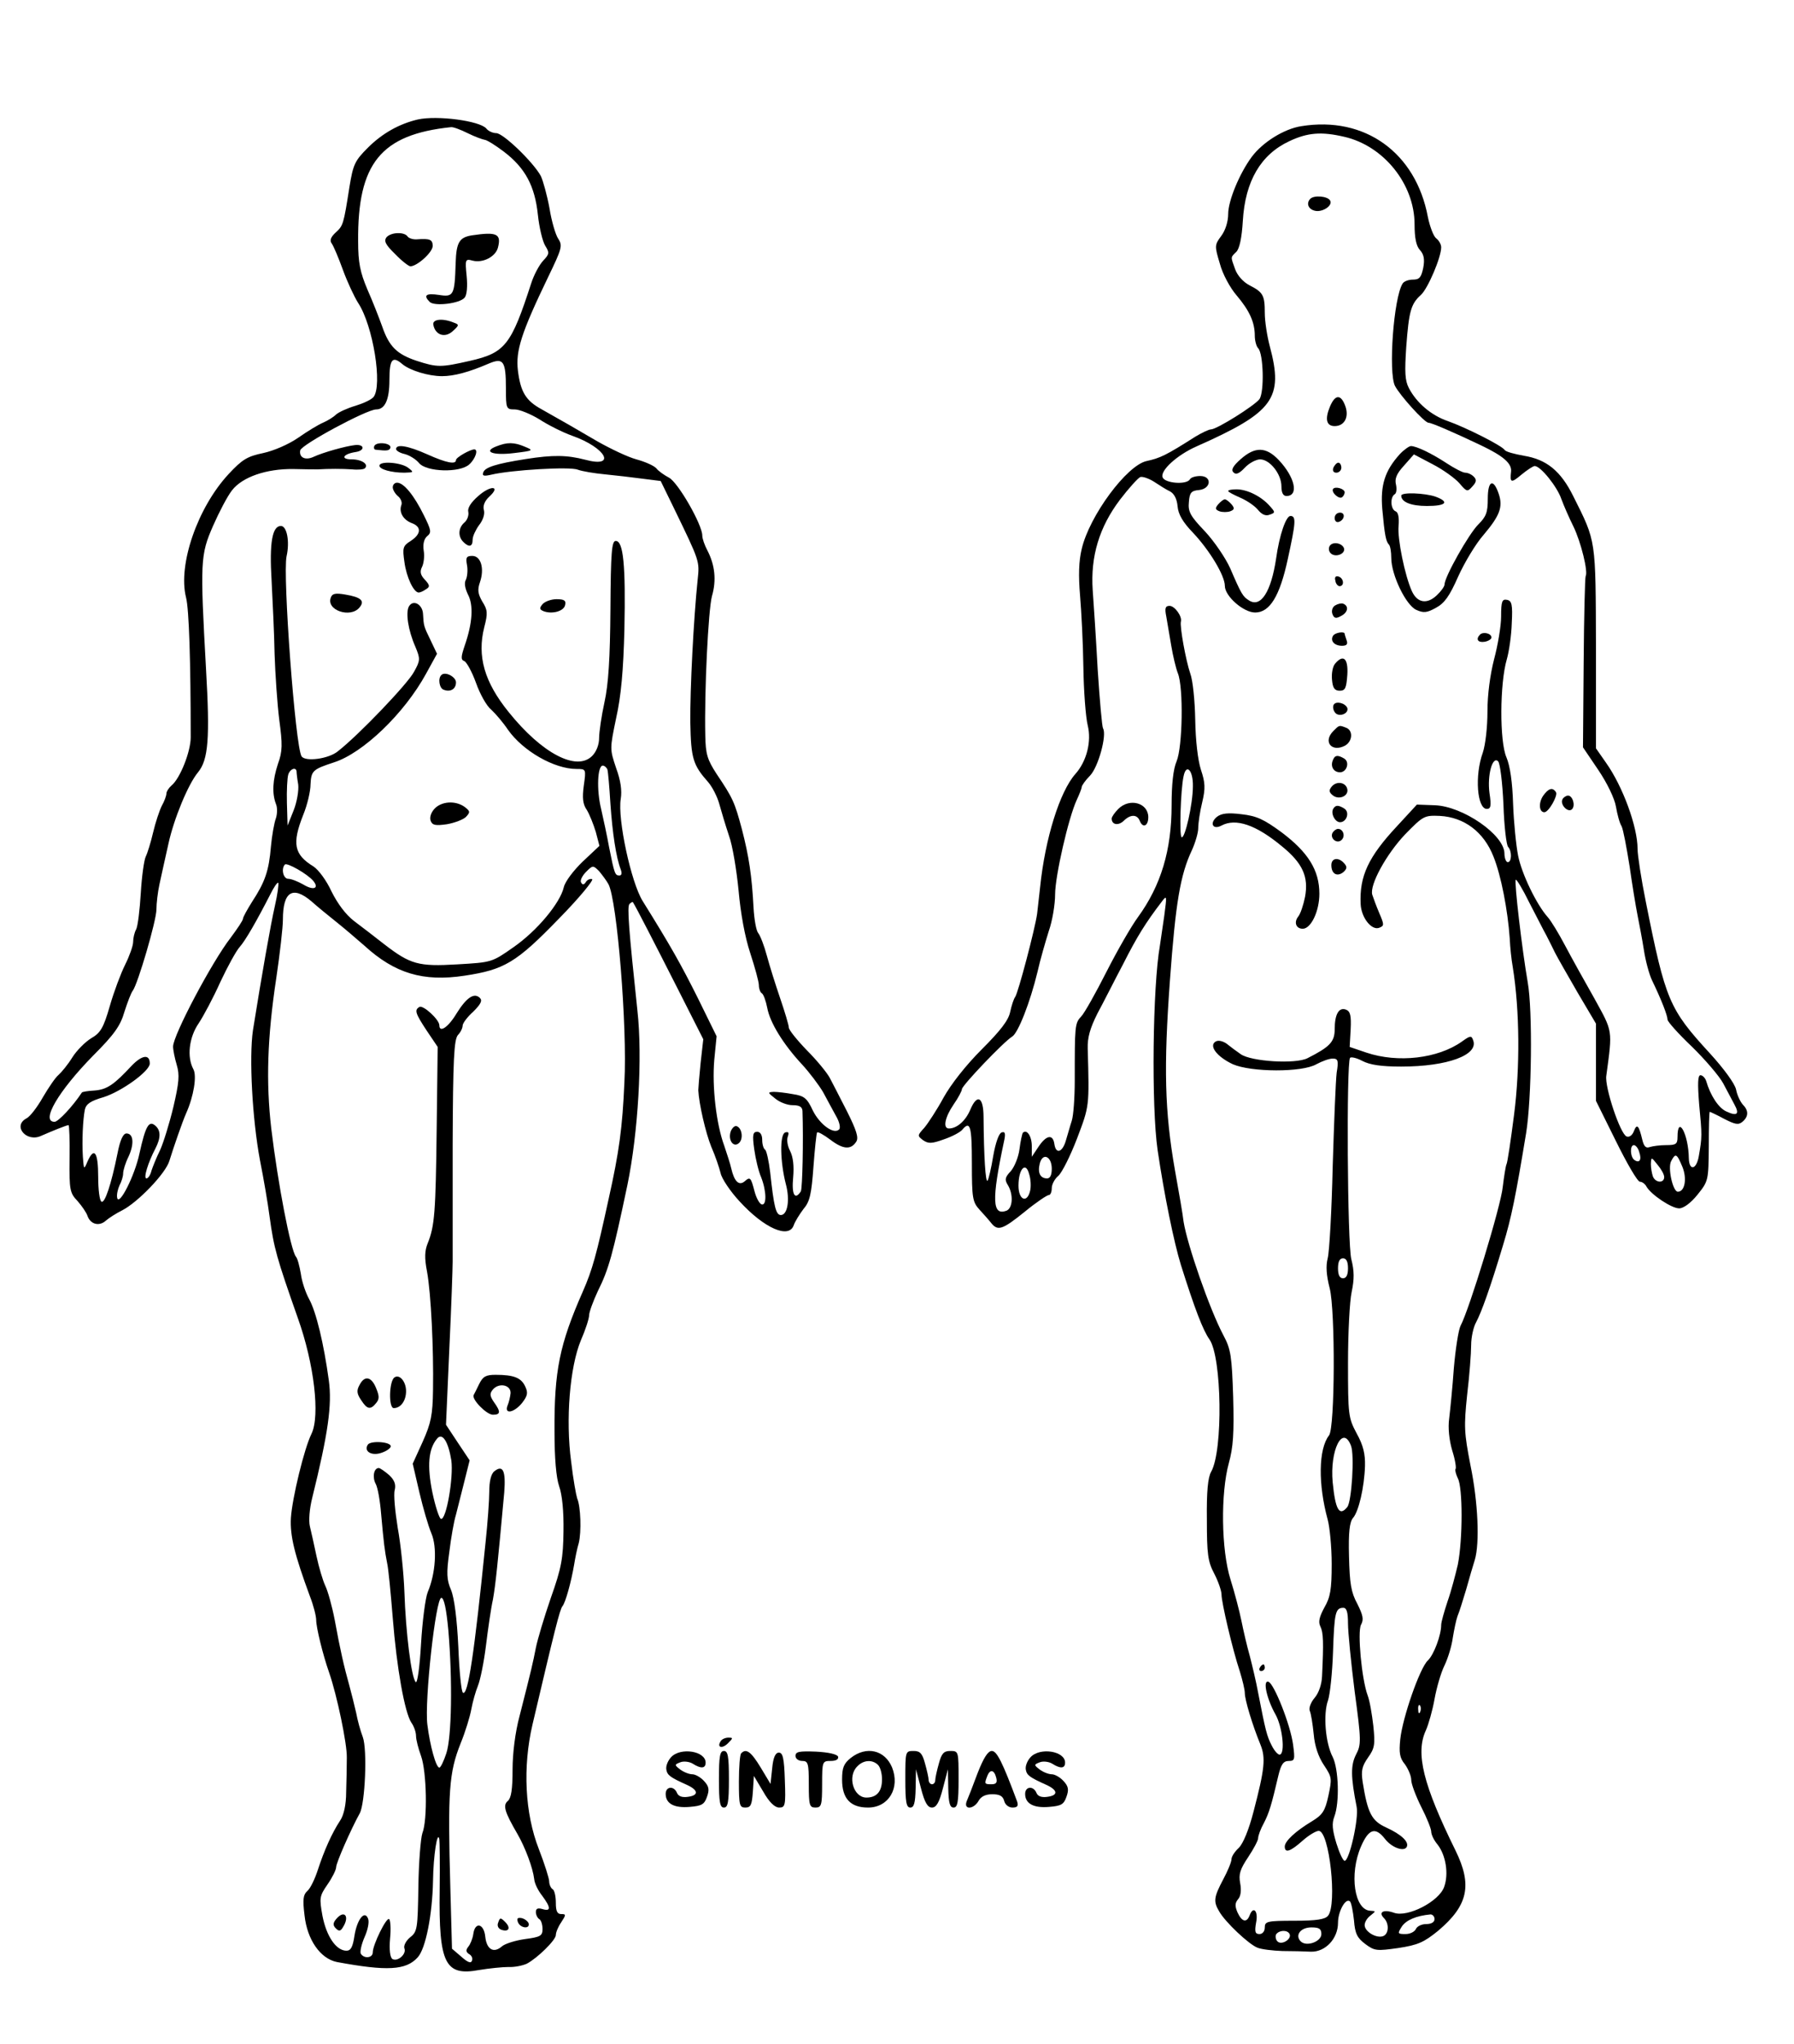 <?xml version="1.0" standalone="no"?>
<!DOCTYPE svg PUBLIC "-//W3C//DTD SVG 20010904//EN"
 "http://www.w3.org/TR/2001/REC-SVG-20010904/DTD/svg10.dtd">
<svg version="1.0" xmlns="http://www.w3.org/2000/svg"
 width="539pt" height="614pt" viewBox="0 0 539 614"
 preserveAspectRatio="xMidYMid meet">

<g transform="translate(0,614) scale(0.1,-0.1)"
fill="#000000" stroke="none">
<path d="M1255 5781 c-55 -13 -106 -41 -150 -85 -39 -39 -44 -50 -55 -117 -18
-115 -19 -117 -42 -138 -15 -14 -18 -24 -11 -33 5 -7 20 -42 33 -78 13 -36 34
-81 46 -100 45 -68 74 -249 46 -283 -7 -8 -31 -19 -54 -26 -24 -7 -50 -19 -58
-26 -8 -8 -26 -19 -40 -25 -14 -6 -47 -26 -74 -45 -29 -20 -73 -39 -105 -46
-48 -10 -63 -19 -104 -63 -93 -100 -153 -272 -128 -371 9 -35 14 -192 14 -420
0 -43 -32 -124 -58 -145 -8 -7 -15 -18 -15 -24 0 -6 -6 -23 -14 -37 -7 -14
-19 -50 -26 -80 -7 -30 -17 -62 -22 -72 -5 -10 -12 -59 -15 -110 -3 -50 -9
-100 -14 -109 -5 -9 -9 -26 -9 -38 0 -11 -11 -42 -24 -68 -13 -26 -34 -82 -46
-124 -19 -66 -28 -81 -56 -97 -18 -11 -44 -37 -57 -58 -13 -21 -32 -44 -41
-52 -9 -7 -30 -38 -47 -67 -17 -30 -39 -59 -50 -64 -42 -23 1 -73 45 -52 32
14 76 32 82 32 2 0 4 -45 3 -101 -1 -94 1 -103 24 -127 13 -15 27 -35 30 -45
9 -25 35 -32 55 -14 9 8 31 22 49 31 47 24 131 111 142 149 13 42 39 117 50
142 23 51 33 113 22 133 -20 37 -13 96 16 138 14 21 44 77 65 124 22 47 48 94
58 105 17 19 50 76 92 158 11 22 21 37 24 35 2 -3 -2 -34 -10 -69 -13 -57 -39
-205 -66 -374 -12 -81 -2 -267 21 -390 11 -55 24 -131 29 -170 13 -95 21 -123
85 -305 49 -137 67 -293 41 -347 -22 -44 -58 -193 -62 -253 -3 -54 11 -110 57
-235 11 -28 19 -60 19 -72 0 -22 20 -104 39 -158 23 -66 54 -213 53 -255 0
-25 -1 -72 -2 -104 0 -37 -7 -69 -18 -85 -25 -38 -48 -90 -67 -148 -9 -28 -23
-57 -32 -64 -12 -11 -14 -25 -8 -73 8 -74 48 -130 97 -140 151 -28 208 -25
243 14 24 26 44 128 46 230 1 75 13 153 19 125 1 -5 2 -74 1 -152 -3 -223 16
-260 119 -241 30 5 70 9 88 9 17 -1 42 4 55 10 32 17 87 71 87 86 0 8 7 25 16
38 15 23 15 25 0 25 -12 0 -16 9 -16 34 0 19 -4 38 -10 41 -5 3 -10 14 -10 23
0 9 -14 53 -31 97 -42 107 -49 247 -19 375 66 281 82 346 90 355 9 11 26 72
35 125 3 19 9 49 14 65 8 33 6 109 -5 134 -3 9 -12 58 -18 110 -17 127 -4 284
29 364 14 32 25 66 25 76 0 9 12 42 26 72 33 66 45 110 89 319 32 155 46 383
30 525 -26 244 -31 311 -24 319 5 5 10 8 11 5 9 -14 66 -125 133 -257 l78
-154 -8 -71 c-4 -40 -7 -76 -7 -82 2 -41 22 -128 39 -170 12 -27 24 -63 28
-79 3 -16 29 -55 57 -85 74 -81 149 -114 163 -71 4 11 17 32 29 48 19 22 24
44 30 127 4 54 9 101 11 103 2 3 20 -7 40 -22 38 -29 62 -31 78 -5 7 12 0 34
-28 90 -21 41 -44 86 -52 101 -8 15 -38 52 -68 82 -30 31 -55 62 -55 69 0 7
-12 47 -26 88 -14 41 -32 98 -40 128 -8 30 -20 61 -26 68 -6 7 -12 41 -14 76
-5 96 -14 155 -35 236 -22 82 -27 93 -76 166 -28 43 -33 60 -34 115 -3 135 9
377 20 419 14 48 9 94 -14 138 -8 15 -15 35 -15 44 0 33 -73 160 -100 174 -15
8 -32 20 -38 28 -7 8 -34 20 -60 27 -26 7 -78 32 -117 54 -70 41 -96 56 -167
96 -48 26 -64 52 -72 117 -7 59 10 113 91 281 41 85 44 94 30 115 -8 12 -20
53 -26 91 -7 38 -19 82 -26 97 -22 41 -113 129 -134 129 -10 0 -24 6 -30 14
-20 23 -147 40 -206 27z m150 -41 c22 -11 45 -19 51 -20 6 0 32 -16 57 -35 65
-49 94 -104 103 -190 4 -38 14 -80 22 -93 13 -21 13 -25 -6 -45 -12 -13 -28
-43 -36 -68 -60 -185 -78 -209 -184 -233 -88 -20 -98 -20 -160 0 -60 20 -83
43 -104 104 -9 25 -28 74 -44 110 -22 52 -28 81 -28 145 -2 234 68 321 279
343 6 1 28 -7 50 -18z m-196 -694 c23 -19 78 -36 119 -36 36 0 81 12 141 38
43 18 51 8 51 -75 0 -61 1 -63 27 -63 14 0 48 -14 74 -30 26 -17 70 -39 98
-49 102 -36 135 -98 39 -72 -54 14 -96 15 -178 2 -90 -14 -123 -25 -128 -40
-4 -11 2 -12 24 -7 58 14 237 25 260 15 14 -5 50 -11 82 -14 31 -3 82 -9 112
-13 l55 -7 39 -80 c79 -163 78 -160 72 -217 -12 -115 -23 -328 -22 -428 2
-109 8 -128 54 -180 12 -14 27 -43 33 -65 6 -22 19 -65 29 -95 11 -30 23 -104
29 -165 6 -68 19 -140 35 -188 14 -43 26 -86 26 -97 0 -10 4 -21 9 -24 5 -3
12 -23 16 -43 8 -45 49 -111 105 -171 22 -24 50 -61 63 -83 12 -23 30 -55 39
-72 10 -17 14 -35 9 -40 -16 -16 -58 15 -79 57 -17 37 -26 44 -59 49 -21 4
-47 7 -58 7 -19 -1 -19 -2 4 -20 13 -11 36 -20 52 -20 21 0 29 -5 30 -17 3
-87 0 -233 -5 -242 -18 -28 -28 -9 -23 42 3 34 0 61 -9 79 -8 15 -11 34 -7 44
4 12 2 15 -8 12 -17 -6 -15 -89 2 -155 13 -48 5 -93 -15 -93 -15 0 -21 26 -32
128 -4 34 -11 65 -15 68 -5 3 -9 16 -9 30 0 15 -6 24 -15 24 -13 0 -15 -9 -9
-52 4 -29 13 -67 21 -85 16 -41 17 -86 1 -81 -7 3 -16 20 -21 39 -11 42 -13
45 -30 30 -17 -14 -31 0 -40 39 -3 14 -13 44 -21 68 -24 65 -37 177 -30 258
l7 71 -56 114 c-52 104 -82 157 -166 292 -35 56 -76 247 -66 307 4 25 0 55
-14 93 -19 57 -19 57 0 149 15 66 22 145 25 268 4 191 -3 265 -26 265 -12 0
-15 -33 -16 -205 -1 -148 -6 -226 -18 -280 -9 -41 -16 -90 -16 -107 0 -20 -8
-41 -21 -54 -47 -47 -151 8 -250 131 -74 91 -96 169 -74 256 11 42 10 52 -6
77 -13 23 -15 35 -7 58 14 41 3 79 -23 79 -18 0 -20 -5 -16 -27 3 -15 1 -35
-3 -44 -6 -10 -3 -26 6 -45 17 -32 14 -85 -10 -154 -11 -33 -12 -42 -1 -46 7
-3 23 -32 35 -65 12 -34 32 -70 46 -81 13 -12 36 -39 50 -60 45 -64 139 -118
206 -118 29 0 29 0 22 -50 -5 -37 -3 -56 9 -73 8 -13 20 -43 27 -66 l11 -42
-50 -47 c-28 -27 -53 -60 -57 -77 -11 -48 -81 -132 -152 -181 -64 -45 -65 -45
-168 -51 -117 -7 -141 0 -219 60 -27 21 -68 53 -91 70 -26 20 -50 53 -68 89
-15 33 -39 65 -54 75 -59 36 -65 69 -31 155 12 29 22 71 22 92 2 41 7 45 71
66 87 28 211 147 276 266 l33 60 -19 40 c-21 43 -21 44 -23 79 -1 29 -29 45
-42 24 -11 -18 -3 -72 19 -122 15 -36 15 -41 -4 -75 -18 -35 -166 -190 -229
-239 -28 -23 -98 -32 -109 -15 -19 31 -57 545 -45 601 10 44 1 91 -17 91 -26
0 -35 -50 -28 -164 3 -61 8 -160 9 -221 2 -60 8 -149 14 -197 10 -74 10 -95
-4 -133 -16 -49 -18 -88 -6 -120 5 -11 4 -31 0 -43 -5 -13 -12 -52 -15 -85 -6
-73 -18 -107 -56 -165 -15 -24 -28 -47 -28 -52 0 -5 -17 -30 -37 -57 -56 -72
-173 -293 -173 -327 0 -10 5 -35 11 -55 9 -30 7 -53 -10 -126 -12 -50 -30
-108 -40 -130 -11 -22 -22 -50 -26 -62 -3 -13 -10 -23 -15 -23 -10 0 5 48 27
90 17 33 16 55 -1 69 -19 16 -29 -3 -47 -84 -14 -67 -62 -161 -67 -133 -2 9 2
26 7 37 6 11 11 27 11 36 0 9 7 32 16 50 18 39 15 70 -6 70 -10 0 -19 -19 -27
-60 -19 -94 -38 -150 -48 -145 -6 3 -10 37 -10 75 0 74 -12 91 -32 46 -11 -26
-11 -25 -14 14 -3 48 0 112 6 142 4 17 18 26 56 37 54 17 139 78 139 101 0 29
-23 26 -54 -6 -53 -57 -74 -72 -112 -75 -20 -1 -37 -4 -38 -6 -27 -41 -71 -88
-82 -88 -43 0 12 93 116 199 64 64 82 90 94 132 9 28 20 57 25 63 15 20 71
210 71 244 0 18 4 52 9 75 5 23 17 78 27 122 16 74 59 179 89 215 31 38 36
101 24 310 -18 324 -17 343 21 430 18 41 43 89 57 107 31 40 103 65 184 64 32
-1 66 -1 74 -1 34 2 72 2 103 0 18 -2 35 0 38 3 13 12 -9 27 -39 27 -35 0 -27
16 11 22 29 4 28 24 -1 21 -28 -3 -96 -22 -124 -35 -25 -12 -45 -3 -41 19 3
17 200 123 228 123 27 0 40 30 40 88 0 63 9 74 39 48z m616 -1218 c2 -7 6 -53
9 -103 6 -87 17 -161 31 -197 4 -11 3 -18 -4 -18 -13 0 -15 4 -31 85 -6 33
-17 85 -24 115 -14 57 -11 130 5 130 5 0 12 -6 14 -12z m-934 -5 c0 -5 2 -23
5 -40 2 -18 -4 -53 -14 -78 l-18 -45 -2 68 c-1 37 1 75 4 85 5 17 23 24 25 10z
m50 -329 c19 -23 1 -30 -30 -11 -16 9 -36 17 -45 17 -15 0 -22 30 -10 43 7 6
67 -28 85 -49z m887 -10 c26 -48 57 -430 48 -595 -6 -138 -16 -210 -47 -349
-37 -170 -49 -214 -78 -280 -70 -159 -86 -238 -85 -420 0 -81 5 -139 14 -165
9 -25 14 -75 13 -135 -1 -81 -6 -110 -38 -200 -20 -58 -40 -125 -45 -150 -9
-46 -13 -64 -49 -205 -13 -48 -21 -112 -21 -161 0 -59 -4 -85 -14 -94 -16 -13
-10 -33 29 -100 23 -40 46 -101 50 -135 1 -13 12 -35 24 -50 26 -35 27 -48 1
-40 -14 4 -20 2 -20 -9 0 -8 5 -18 10 -21 6 -3 10 -17 10 -30 0 -20 -6 -24
-52 -30 -29 -4 -61 -14 -70 -22 -25 -22 -46 -9 -50 29 -4 40 -31 46 -36 8 -2
-14 -9 -31 -15 -38 -8 -10 -7 -16 2 -22 8 -4 12 -13 9 -20 -3 -9 -13 -5 -32
12 l-28 24 -5 184 c-8 289 -4 345 31 433 14 34 28 80 32 102 4 22 13 54 20 71
7 17 18 71 24 120 6 49 15 112 21 139 8 45 14 103 34 322 5 65 -4 84 -30 63
-10 -8 -15 -31 -15 -61 0 -26 -5 -95 -11 -151 -34 -336 -53 -463 -68 -453 -5
2 -11 64 -14 138 -4 84 -12 147 -22 171 -13 30 -14 50 -5 114 5 42 14 93 20
112 5 19 16 64 25 99 l16 64 -36 54 -35 53 10 228 c6 125 10 243 10 262 0 19
0 177 0 350 1 259 4 317 16 331 8 8 14 21 14 28 0 7 14 26 32 42 22 22 28 33
20 41 -17 17 -40 2 -70 -46 -25 -42 -52 -60 -52 -36 0 17 -49 62 -60 55 -15
-9 -13 -18 22 -71 l33 -49 -3 -245 c-3 -252 -6 -293 -27 -345 -9 -22 -10 -44
-2 -85 12 -66 20 -231 18 -355 -1 -76 -6 -100 -31 -156 l-30 -66 20 -86 c11
-47 27 -102 36 -123 18 -42 13 -121 -11 -177 -7 -18 -16 -87 -20 -155 -4 -70
-11 -120 -16 -115 -13 13 -30 149 -34 271 -2 56 -11 143 -20 192 -8 50 -13
101 -9 114 4 17 -1 30 -17 45 -13 11 -27 21 -31 21 -15 0 -20 -28 -9 -48 6
-11 13 -51 16 -89 8 -90 11 -112 18 -148 4 -16 11 -91 17 -165 12 -152 36
-285 56 -315 8 -11 14 -29 14 -40 0 -11 7 -38 15 -60 17 -47 20 -192 4 -232
-5 -15 -11 -88 -12 -161 -2 -126 -3 -135 -25 -152 -12 -10 -20 -25 -17 -33 7
-17 -20 -41 -36 -32 -7 5 -10 27 -7 62 3 29 1 56 -3 58 -8 6 -49 -77 -49 -100
0 -17 -26 -20 -36 -4 -3 6 2 28 11 49 10 22 15 46 11 56 -10 27 -33 -1 -41
-51 -5 -34 -11 -45 -24 -45 -31 0 -60 43 -72 104 -10 55 -9 60 15 95 14 20 26
44 26 52 0 13 44 113 71 162 16 30 23 191 9 229 -7 18 -16 51 -20 73 -5 22
-14 58 -20 80 -16 57 -28 109 -44 197 -8 42 -21 89 -29 105 -7 15 -19 55 -26
88 -7 33 -16 74 -20 90 -4 17 -1 53 7 85 48 194 60 280 50 353 -15 110 -38
206 -59 244 -10 18 -22 52 -25 76 -4 23 -10 47 -15 52 -16 21 -54 219 -74 385
-16 139 -12 273 15 451 11 74 20 153 20 177 0 83 29 102 85 55 18 -16 52 -44
76 -63 24 -19 61 -51 84 -71 91 -83 176 -109 301 -90 119 18 155 39 282 170
62 63 107 118 101 120 -6 2 -15 -2 -19 -9 -5 -8 -10 -9 -14 -1 -4 5 3 20 15
32 20 20 21 20 39 2 9 -11 22 -28 28 -39z m-472 -1731 c7 -51 -15 -179 -31
-176 -5 1 -17 37 -26 80 -16 79 -12 130 14 161 16 20 34 -9 43 -65z m-9 -510
c13 -152 10 -322 -6 -370 -8 -24 -17 -43 -21 -43 -10 0 -28 65 -36 129 -9 71
25 381 42 381 8 0 15 -33 21 -97z"/>
<path d="M1161 5427 c-8 -11 -3 -22 26 -50 20 -21 41 -37 46 -37 20 0 67 42
67 61 0 19 -8 23 -47 20 -11 -1 -24 3 -28 8 -9 15 -50 14 -64 -2z"/>
<path d="M1418 5433 c-38 -6 -47 -21 -49 -83 -3 -97 -6 -103 -50 -96 -39 6
-48 -1 -28 -21 14 -14 91 -5 105 13 7 8 9 35 6 65 -5 50 -4 52 18 46 31 -8 69
12 76 39 11 42 -4 48 -78 37z"/>
<path d="M1302 5164 c6 -31 35 -40 58 -19 20 18 20 20 3 26 -34 14 -65 10 -61
-7z"/>
<path d="M1125 4801 c-3 -6 -1 -12 4 -12 34 -4 41 -3 44 6 3 14 -40 19 -48 6z"/>
<path d="M1491 4799 c-41 -16 -10 -28 54 -20 58 7 59 8 32 19 -33 14 -53 14
-86 1z"/>
<path d="M1190 4791 c0 -5 12 -12 26 -15 15 -4 34 -16 43 -27 22 -27 123 -30
151 -4 18 16 28 45 15 45 -12 0 -55 -24 -55 -32 0 -14 -28 -9 -86 17 -58 26
-94 32 -94 16z"/>
<path d="M1140 4741 c0 -11 36 -21 75 -21 29 1 29 1 11 15 -21 16 -86 21 -86
6z"/>
<path d="M1180 4676 c0 -7 7 -19 15 -26 9 -7 14 -19 11 -27 -8 -21 5 -44 30
-54 31 -11 30 -33 -2 -54 -24 -15 -25 -21 -19 -63 6 -46 28 -92 43 -92 4 0 14
4 22 10 12 7 12 12 -4 29 -13 14 -15 24 -8 38 5 10 8 32 5 49 -3 19 1 35 10
43 14 11 13 18 -10 64 -29 59 -60 97 -80 97 -7 0 -13 -6 -13 -14z"/>
<path d="M1437 4650 c-23 -20 -33 -37 -30 -48 2 -10 -3 -24 -11 -31 -19 -16
-21 -42 -4 -59 17 -17 28 -15 28 7 0 10 9 29 19 43 12 15 18 33 15 45 -4 13 2
28 16 41 36 33 4 35 -33 2z"/>
<path d="M994 4345 c-15 -38 59 -63 86 -30 17 20 5 31 -43 39 -29 5 -39 3 -43
-9z"/>
<path d="M1630 4325 c-10 -12 -9 -16 3 -21 26 -10 62 0 65 19 3 13 -3 17 -26
17 -16 0 -35 -7 -42 -15z"/>
<path d="M1326 4112 c-11 -10 -6 -40 7 -44 20 -8 37 2 37 22 0 17 -33 34 -44
22z"/>
<path d="M1305 3710 c-10 -11 -15 -26 -11 -36 5 -13 14 -15 49 -10 23 4 49 14
57 22 13 14 13 17 -4 30 -28 20 -70 17 -91 -6z"/>
<path d="M2195 2740 c-8 -27 10 -49 26 -33 13 13 8 45 -8 50 -6 2 -14 -6 -18
-17z"/>
<path d="M1185 2002 c-16 -11 -18 -92 -2 -92 21 0 37 22 37 51 0 29 -20 52
-35 41z"/>
<path d="M1440 1983 c-8 -16 -15 -31 -17 -34 -6 -13 39 -59 58 -59 23 0 24 9
3 38 -13 19 -13 26 -3 38 18 21 54 14 53 -11 -1 -11 -5 -28 -9 -37 -11 -28 20
-22 44 8 16 21 18 30 9 49 -12 26 -34 35 -89 35 -29 0 -38 -5 -49 -27z"/>
<path d="M1080 1979 c-9 -16 -8 -26 5 -45 18 -28 28 -30 45 -9 10 12 10 21 0
45 -14 35 -35 39 -50 9z"/>
<path d="M1105 1800 c-13 -20 12 -35 42 -24 15 5 27 14 27 19 1 14 -61 18 -69
5z"/>
<path d="M1010 375 c-10 -12 -10 -19 -1 -28 9 -9 14 -9 21 3 22 34 4 54 -20
25z"/>
<path d="M1497 365 c-4 -9 -1 -18 9 -22 22 -8 30 5 12 23 -14 14 -16 14 -21
-1z"/>
<path d="M1556 366 c7 -19 38 -22 32 -3 -3 6 -12 13 -21 15 -12 2 -15 -1 -11
-12z"/>
<path d="M3910 5761 c-52 -8 -116 -48 -149 -92 -37 -50 -71 -132 -71 -172 0
-22 -8 -49 -21 -66 -20 -27 -20 -30 -4 -83 8 -31 31 -73 50 -95 39 -46 55 -81
55 -122 0 -15 5 -32 10 -37 16 -16 19 -131 4 -153 -14 -19 -128 -91 -146 -91
-6 0 -27 -10 -47 -22 -88 -56 -105 -64 -146 -73 -60 -13 -172 -165 -195 -264
-9 -37 -10 -81 -5 -140 4 -47 9 -144 10 -216 1 -71 7 -150 13 -174 12 -48 -3
-108 -37 -146 -47 -53 -91 -194 -106 -340 -3 -27 -7 -63 -9 -80 -6 -44 -57
-238 -66 -250 -4 -5 -11 -26 -15 -45 -5 -25 -29 -56 -85 -112 -48 -48 -92
-104 -115 -145 -20 -37 -47 -78 -58 -91 -21 -23 -21 -24 -4 -37 16 -11 26 -11
62 2 24 8 49 21 56 29 24 29 29 11 29 -101 0 -104 2 -116 23 -139 12 -13 28
-31 35 -40 20 -25 34 -20 101 34 34 28 67 50 72 50 5 0 9 9 9 21 0 11 9 28 20
37 11 10 36 60 56 112 37 98 37 94 32 270 -1 33 7 61 29 105 18 33 52 101 78
150 41 81 67 123 116 187 15 20 15 17 7 -43 -5 -35 -11 -75 -13 -89 -22 -123
-26 -484 -7 -615 20 -135 49 -277 70 -345 41 -130 66 -196 86 -224 37 -54 41
-333 5 -397 -10 -17 -14 -60 -13 -144 0 -104 3 -126 22 -162 12 -23 22 -52 22
-63 0 -24 33 -165 55 -231 8 -26 15 -55 15 -65 0 -20 22 -94 47 -155 16 -40
13 -72 -21 -202 -14 -54 -31 -95 -44 -108 -12 -11 -22 -26 -22 -34 0 -8 -11
-35 -25 -61 -28 -53 -30 -66 -12 -96 18 -32 89 -99 115 -109 12 -5 46 -9 75
-10 28 0 67 -1 86 -2 43 -1 81 39 81 87 0 34 23 76 36 64 4 -4 9 -30 12 -57 3
-40 10 -53 34 -71 28 -21 35 -21 99 -12 59 9 77 17 120 52 90 76 103 137 52
241 -97 197 -121 292 -89 361 8 18 20 60 26 94 6 33 19 79 30 101 11 23 22 60
25 84 4 24 10 53 14 64 5 11 16 47 26 80 9 33 21 73 26 89 15 50 10 173 -13
284 -19 98 -20 116 -10 212 7 58 12 125 12 149 0 24 7 55 15 69 16 30 43 105
81 232 25 82 38 147 69 335 17 103 20 370 5 454 -17 98 -41 303 -36 308 2 3
21 -28 41 -69 21 -40 43 -84 51 -98 7 -14 19 -37 26 -52 7 -14 38 -68 68 -120
l55 -93 0 -116 0 -116 60 -121 c33 -67 65 -122 72 -122 7 0 16 -7 20 -15 14
-24 75 -65 98 -65 13 0 35 16 55 41 33 41 33 43 34 145 0 57 1 104 3 104 1 0
21 -9 43 -21 33 -17 43 -19 55 -9 19 16 19 34 1 52 -7 8 -17 28 -20 45 -4 18
-37 63 -79 109 -122 133 -133 158 -192 454 -14 69 -25 141 -25 160 0 66 -44
187 -95 259 l-30 43 0 302 c-1 330 1 317 -68 455 -38 77 -81 111 -149 122 -28
5 -54 12 -57 17 -8 13 -117 68 -171 87 -50 17 -94 55 -117 99 -12 23 -13 48
-8 124 8 107 14 129 44 156 21 19 61 113 61 143 0 9 -7 21 -15 27 -8 6 -19 35
-25 64 -36 193 -189 304 -380 273z m129 -32 c118 -27 211 -142 211 -263 0 -41
5 -65 16 -77 12 -13 15 -28 10 -54 -6 -28 -11 -35 -31 -35 -13 0 -27 -5 -31
-12 -27 -43 -43 -266 -23 -307 15 -29 89 -111 101 -111 9 0 74 -28 158 -68 67
-32 92 -54 90 -78 -4 -35 0 -36 31 -10 17 14 35 26 40 26 18 0 68 -63 80 -99
7 -19 23 -56 36 -82 23 -47 45 -137 37 -150 -2 -4 -5 -121 -6 -261 l-2 -253
46 -68 c27 -40 49 -86 53 -110 4 -23 11 -50 17 -59 5 -10 15 -64 24 -120 8
-57 19 -123 24 -148 5 -25 14 -72 19 -104 5 -33 16 -73 24 -90 29 -60 47 -107
47 -119 0 -6 33 -43 73 -81 39 -38 82 -88 94 -110 12 -23 27 -51 34 -64 16
-29 8 -36 -24 -21 -23 10 -48 47 -61 92 -3 9 -11 17 -17 17 -8 0 -9 -24 -4
-87 9 -94 9 -98 -1 -156 -7 -41 -29 -46 -30 -6 -1 72 -34 132 -34 63 0 -21 -5
-24 -34 -24 -19 0 -41 -3 -50 -6 -11 -4 -17 2 -22 23 -10 42 -16 49 -25 25 -5
-13 -14 -19 -22 -16 -19 7 -66 148 -61 182 19 141 20 131 -36 233 -29 51 -69
123 -88 159 -19 36 -42 74 -52 85 -33 37 -78 129 -89 185 -6 30 -13 100 -15
155 -2 65 -9 114 -20 140 -21 48 -20 222 1 294 7 24 14 73 15 109 3 56 0 67
-14 70 -15 3 -18 -4 -18 -50 0 -29 -10 -87 -21 -128 -12 -47 -20 -106 -20
-157 0 -47 -6 -100 -14 -124 -25 -69 -17 -169 12 -169 12 0 14 9 8 48 -7 53 9
112 26 95 6 -6 13 -64 16 -129 2 -66 9 -123 14 -128 12 -13 11 -46 -1 -46 -5
0 -10 12 -10 26 0 56 -125 142 -209 145 l-54 2 -59 -64 c-87 -93 -114 -151
-110 -235 2 -41 33 -80 56 -71 15 6 15 9 0 44 -9 21 -18 46 -21 55 -9 29 42
122 99 182 54 55 57 57 104 55 73 -4 132 -48 161 -122 23 -57 43 -161 49 -247
1 -25 5 -63 9 -85 21 -130 22 -303 4 -443 -10 -78 -20 -146 -23 -150 -2 -4 -7
-34 -11 -67 -5 -56 -101 -370 -127 -418 -6 -12 -15 -69 -20 -127 -4 -58 -11
-126 -14 -151 -4 -28 0 -65 9 -96 9 -28 13 -54 10 -56 -2 -3 1 -15 7 -28 15
-27 15 -183 0 -259 -7 -30 -20 -80 -31 -111 -10 -30 -19 -62 -19 -70 0 -31
-22 -90 -40 -107 -24 -22 -76 -171 -83 -237 -4 -40 -2 -56 14 -75 10 -14 19
-35 19 -47 0 -12 14 -49 30 -81 17 -33 30 -66 30 -74 0 -9 8 -26 19 -39 25
-32 34 -88 20 -127 -15 -44 -110 -93 -151 -78 -31 11 -48 2 -30 -16 16 -16 15
-47 -2 -54 -20 -8 -56 13 -56 33 0 9 8 22 18 29 16 13 16 13 0 14 -49 1 -65
110 -29 193 23 53 43 60 72 23 20 -26 56 -39 65 -25 9 15 -15 38 -61 59 -44
20 -56 43 -71 137 -5 34 -2 47 16 73 20 28 22 39 16 96 -4 35 -11 76 -17 91
-18 49 -31 190 -20 212 9 16 6 29 -11 63 -19 35 -23 61 -25 143 -2 73 2 103
12 115 17 19 34 92 36 156 1 36 -5 62 -25 98 -25 47 -26 55 -26 212 0 90 5
186 11 213 8 38 8 63 -1 98 -12 47 -15 587 -4 605 3 4 20 0 37 -9 23 -12 57
-17 117 -17 139 0 233 35 216 79 -5 15 -9 14 -34 -4 -72 -51 -192 -65 -287
-33 l-50 17 3 53 c2 41 -1 54 -14 59 -21 8 -34 -13 -34 -59 0 -38 -15 -53 -82
-87 -36 -18 -168 -10 -200 12 -13 9 -32 23 -43 32 -12 8 -25 11 -33 6 -21 -13
5 -46 52 -68 55 -24 208 -25 251 0 17 9 38 17 49 17 16 0 18 -6 12 -42 -3 -24
-8 -151 -12 -283 -3 -132 -10 -256 -15 -275 -6 -23 -4 -51 6 -90 17 -66 16
-419 -2 -442 -32 -41 -33 -147 -4 -253 6 -22 12 -82 12 -133 0 -77 -4 -100
-22 -131 -15 -28 -19 -43 -12 -57 9 -18 10 -47 5 -150 -1 -24 -10 -50 -22 -64
-12 -14 -18 -31 -15 -39 4 -9 9 -41 12 -71 3 -35 14 -68 31 -93 24 -36 24 -40
13 -92 -10 -46 -18 -57 -49 -76 -50 -30 -82 -60 -82 -76 0 -21 17 -15 53 17
19 17 41 30 49 30 32 0 56 -221 28 -255 -9 -11 -35 -15 -101 -15 -82 0 -89 -2
-89 -20 0 -12 -7 -20 -16 -20 -13 0 -15 7 -10 35 7 35 -9 51 -20 20 -9 -22
-23 -18 -36 10 -8 19 -8 28 2 40 8 9 10 27 6 48 -5 27 0 42 24 78 16 24 30 50
30 57 0 7 7 27 17 45 16 31 23 54 44 144 8 33 15 43 31 43 18 0 19 4 13 49 -8
60 -57 183 -74 189 -18 6 -5 -52 21 -98 21 -37 30 -118 13 -121 -5 -1 -16 11
-24 27 -15 29 -19 46 -41 159 -6 33 -18 83 -25 110 -8 28 -19 75 -25 105 -6
30 -21 87 -33 125 -28 89 -30 259 -5 350 13 47 16 89 13 198 -4 123 -7 144
-29 185 -42 79 -109 273 -120 342 -2 19 -14 89 -26 155 -31 177 -34 309 -15
570 17 233 31 317 66 391 10 22 19 52 19 66 0 15 5 50 12 78 10 42 9 59 -4 98
-9 28 -16 87 -17 149 -1 56 -7 119 -15 140 -13 38 -32 141 -28 156 4 16 -19
47 -34 47 -13 0 -15 -7 -10 -32 3 -18 10 -58 15 -88 5 -30 14 -68 20 -83 17
-43 14 -221 -4 -264 -10 -23 -15 -69 -15 -132 0 -135 -32 -241 -101 -336 -20
-27 -63 -102 -95 -165 -32 -63 -66 -124 -76 -134 -19 -20 -19 -29 -19 -193 0
-51 -4 -105 -9 -120 -5 -15 -12 -41 -17 -57 -10 -37 -30 -45 -35 -14 -4 32
-24 29 -48 -7 l-20 -30 0 32 c0 30 -15 52 -27 40 -2 -3 -7 -25 -10 -49 -3 -24
-15 -53 -26 -66 -18 -19 -19 -26 -9 -42 17 -28 15 -69 -4 -77 -43 -16 -45 32
-8 206 6 26 4 33 -7 29 -8 -3 -18 -31 -25 -71 -6 -37 -14 -70 -17 -74 -6 -6
-11 70 -12 191 0 61 -19 72 -40 22 -14 -33 -40 -56 -64 -56 -19 0 -12 34 14
72 14 20 25 41 25 46 0 11 127 144 151 158 18 11 54 103 76 194 8 36 24 91 34
123 11 31 19 81 19 110 0 55 40 230 65 284 8 17 15 35 15 39 0 4 11 20 25 34
25 26 51 122 39 142 -3 5 -10 84 -16 176 -5 92 -12 199 -15 239 -7 102 20 190
82 272 26 34 54 65 61 68 7 2 25 -4 41 -14 15 -10 37 -24 48 -29 13 -7 21 -23
23 -45 2 -24 16 -48 46 -79 50 -53 96 -129 96 -160 0 -31 56 -80 91 -80 44 0
74 49 98 160 24 110 26 130 8 130 -13 0 -33 -56 -43 -128 -15 -100 -46 -148
-81 -126 -19 12 -23 18 -57 97 -14 31 -48 81 -76 111 -44 46 -51 59 -48 88 2
28 7 34 31 36 36 4 39 42 3 42 -14 0 -28 -4 -31 -10 -10 -17 -75 -12 -82 6 -8
20 43 67 102 93 232 103 262 144 220 301 -8 30 -15 75 -15 100 0 53 -5 62 -46
83 -19 10 -36 29 -43 48 -14 39 -14 35 3 52 10 9 17 43 20 93 7 120 54 200
140 240 55 26 97 29 165 13z m-455 -1951 c0 -53 -24 -159 -34 -153 -7 4 -3
142 6 183 8 40 29 18 28 -30z m1341 -1099 c8 -23 1 -34 -14 -24 -13 8 -15 45
-2 45 5 0 13 -9 16 -21z m-1765 -50 c0 -19 -5 -29 -14 -29 -21 0 -29 17 -22
45 9 34 36 21 36 -16z m1895 5 c14 -35 7 -74 -14 -74 -15 0 -31 72 -20 92 13
25 17 23 34 -18z m-55 -30 c0 -19 -26 -18 -34 2 -3 9 -6 25 -6 37 1 22 1 22
20 -2 11 -13 20 -29 20 -37z m-1905 -41 c-9 -39 -35 -28 -35 15 0 51 22 74 32
35 5 -15 6 -38 3 -50z m955 -233 c0 -20 -5 -30 -15 -30 -10 0 -15 10 -15 30 0
20 5 30 15 30 10 0 15 -10 15 -30z m9 -533 c11 -28 2 -168 -11 -184 -24 -30
-36 -8 -44 74 -9 96 30 175 55 110z m-9 -534 c0 -25 9 -117 20 -204 20 -148
20 -160 4 -190 -16 -32 -16 -66 2 -157 7 -35 -22 -162 -36 -162 -5 0 -16 24
-25 53 -12 40 -14 59 -6 80 16 42 13 143 -5 179 -22 42 -29 129 -14 170 6 18
13 84 15 145 4 118 7 133 31 133 10 0 14 -13 14 -47z m217 -265 c-3 -8 -6 -5
-6 6 -1 11 2 17 5 13 3 -3 4 -12 1 -19z m43 -623 c0 -9 -9 -15 -25 -15 -14 0
-28 -7 -31 -15 -4 -8 -17 -15 -31 -15 -24 0 -25 1 -11 23 13 19 43 32 86 36 6
0 12 -6 12 -14z m-340 -45 c0 -23 -45 -39 -62 -22 -18 18 -1 42 32 42 23 0 30
-4 30 -20z m-96 1 c9 -15 -23 -36 -36 -23 -5 5 -7 15 -4 21 9 13 33 14 40 2z"/>
<path d="M3937 5543 c-13 -13 -7 -31 13 -36 23 -6 56 16 46 31 -8 13 -48 16
-59 5z"/>
<path d="M3996 4919 c-16 -38 -11 -59 14 -59 28 0 43 25 33 57 -13 39 -31 40
-47 2z"/>
<path d="M4205 4775 c-44 -49 -58 -92 -52 -164 7 -78 11 -98 20 -107 4 -4 7
-22 7 -40 0 -51 44 -142 75 -156 22 -10 32 -9 59 6 26 14 41 35 67 94 19 42
53 99 77 126 48 57 58 83 45 122 -16 48 -33 41 -33 -14 0 -42 -5 -54 -29 -78
-28 -28 -101 -157 -101 -180 0 -6 -11 -21 -24 -33 -29 -27 -58 -22 -74 13 -21
46 -44 158 -40 196 2 26 -1 41 -9 44 -15 6 -17 42 -3 51 6 3 7 17 4 30 -4 17
2 32 24 56 l30 34 57 -30 c31 -16 67 -42 80 -57 22 -26 24 -26 39 -9 12 13 13
20 4 29 -7 7 -18 12 -26 12 -7 0 -32 13 -55 28 -44 29 -91 52 -108 52 -5 0
-21 -11 -34 -25z"/>
<path d="M3728 4761 c-24 -21 -30 -33 -22 -40 7 -8 17 -4 34 14 13 14 34 25
46 25 29 0 64 -44 64 -81 0 -19 5 -29 15 -29 38 0 26 56 -23 108 -38 40 -71
41 -114 3z"/>
<path d="M4006 4735 c-3 -9 0 -15 9 -15 8 0 15 7 15 15 0 8 -4 15 -9 15 -5 0
-11 -7 -15 -15z"/>
<path d="M4005 4671 c-6 -11 20 -33 28 -24 4 3 7 10 7 14 0 11 -29 19 -35 10z"/>
<path d="M3690 4665 c0 -3 16 -11 36 -20 19 -8 43 -24 53 -36 12 -15 24 -20
36 -15 17 6 17 7 -1 27 -25 28 -67 49 -99 49 -14 0 -25 -2 -25 -5z"/>
<path d="M4210 4651 c0 -19 29 -31 77 -31 58 0 69 12 26 28 -32 11 -103 14
-103 3z"/>
<path d="M3660 4625 c-10 -12 -9 -16 4 -21 9 -3 23 -3 32 0 13 5 14 9 4 21 -7
8 -16 15 -20 15 -4 0 -13 -7 -20 -15z"/>
<path d="M4010 4584 c0 -9 5 -14 12 -12 18 6 21 28 4 28 -9 0 -16 -7 -16 -16z"/>
<path d="M3995 4500 c-4 -7 -3 -16 3 -22 14 -14 45 -2 40 15 -6 16 -34 21 -43
7z"/>
<path d="M4012 4396 c1 -10 8 -17 13 -17 15 1 12 24 -3 29 -9 3 -13 -2 -10
-12z"/>
<path d="M4011 4321 c-8 -5 -11 -16 -8 -25 5 -14 11 -15 27 -6 21 11 23 31 4
37 -5 1 -15 -1 -23 -6z"/>
<path d="M4005 4230 c-9 -15 4 -30 27 -30 14 0 18 5 14 16 -3 9 -6 18 -6 20 0
8 -29 4 -35 -6z"/>
<path d="M4447 4234 c-14 -14 -7 -25 13 -22 12 2 21 8 21 13 0 12 -24 18 -34
9z"/>
<path d="M4011 4146 c-7 -8 -11 -30 -9 -48 2 -25 8 -33 23 -33 17 0 20 8 23
48 3 49 -12 63 -37 33z"/>
<path d="M4007 4023 c-3 -5 -2 -15 3 -22 10 -17 43 -6 38 12 -6 15 -34 22 -41
10z"/>
<path d="M4006 3944 c-32 -32 -5 -65 35 -44 23 13 25 46 3 54 -21 8 -20 8 -38
-10z"/>
<path d="M4004 3855 c-7 -18 3 -35 22 -35 20 0 30 30 13 41 -20 12 -29 11 -35
-6z"/>
<path d="M4001 3777 c-9 -11 -8 -17 3 -26 18 -15 48 -3 44 18 -4 21 -32 26
-47 8z"/>
<path d="M4636 3749 c-14 -21 -12 -49 4 -49 13 0 41 50 35 60 -10 16 -23 12
-39 -11z"/>
<path d="M4695 3740 c-10 -16 16 -43 28 -31 11 11 2 41 -12 41 -5 0 -13 -5
-16 -10z"/>
<path d="M3360 3710 c-11 -11 -20 -24 -20 -29 0 -19 20 -22 36 -7 20 20 40 20
48 1 9 -24 26 -17 26 10 0 43 -56 59 -90 25z"/>
<path d="M4006 3711 c-9 -14 5 -41 20 -41 20 0 30 30 13 41 -18 11 -26 11 -33
0z"/>
<path d="M3656 3686 c-23 -19 -12 -40 14 -26 43 23 104 2 181 -62 63 -51 81
-92 70 -152 -5 -25 -14 -52 -21 -60 -13 -17 -6 -36 14 -36 25 0 50 53 50 105
0 71 -34 125 -114 185 -53 39 -75 49 -120 54 -40 5 -60 3 -74 -8z"/>
<path d="M4004 3639 c-10 -17 13 -36 27 -22 12 12 4 33 -11 33 -5 0 -12 -5
-16 -11z"/>
<path d="M4000 3541 c0 -26 17 -36 36 -21 11 10 12 16 3 26 -17 20 -39 17 -39
-5z"/>
<path d="M3785 1130 c-3 -5 -1 -10 4 -10 6 0 11 5 11 10 0 6 -2 10 -4 10 -3 0
-8 -4 -11 -10z"/>
<path d="M2165 909 c-12 -19 5 -23 22 -6 16 16 16 17 1 17 -9 0 -20 -5 -23
-11z"/>
<path d="M2016 861 c-10 -11 -16 -27 -14 -37 3 -17 11 -23 62 -46 35 -16 36
-32 1 -36 -16 -2 -27 2 -31 12 -9 22 -34 20 -34 -3 0 -29 25 -43 72 -39 36 3
44 7 52 30 8 22 6 32 -9 48 -10 11 -26 20 -35 20 -9 0 -25 6 -36 14 -18 14
-18 15 0 22 10 4 27 2 37 -4 25 -16 39 -15 39 3 0 35 -76 47 -104 16z"/>
<path d="M2160 795 c0 -69 3 -85 15 -85 12 0 15 16 15 85 0 69 -3 85 -15 85
-12 0 -15 -16 -15 -85z"/>
<path d="M2227 873 c-4 -3 -7 -42 -7 -85 0 -71 2 -78 19 -78 17 0 20 8 23 48
l3 47 28 -47 c18 -32 35 -48 48 -48 18 0 20 6 17 83 -2 65 -6 82 -18 82 -10 0
-17 -14 -20 -47 l-5 -47 -30 50 c-28 46 -43 58 -58 42z"/>
<path d="M2390 865 c0 -8 9 -15 20 -15 18 0 20 -7 20 -70 0 -63 2 -70 20 -70
18 0 20 7 20 70 0 69 1 70 26 70 16 0 24 5 22 13 -3 7 -28 13 -66 15 -51 2
-62 0 -62 -13z"/>
<path d="M2556 859 c-21 -17 -26 -29 -26 -65 0 -57 25 -84 78 -84 62 0 97 59
72 121 -22 52 -77 65 -124 28z m82 -21 c7 -7 12 -26 12 -43 0 -37 -16 -55 -47
-55 -39 0 -58 64 -27 94 18 19 45 21 62 4z"/>
<path d="M2720 795 c0 -69 3 -85 15 -85 11 0 15 13 16 58 l1 57 15 -57 c11
-43 20 -58 33 -58 13 0 22 15 33 58 l15 57 1 -57 c1 -45 5 -58 16 -58 12 0 15
16 15 85 0 84 0 85 -25 85 -19 0 -26 -7 -34 -37 -6 -21 -11 -44 -11 -50 0 -7
-4 -13 -10 -13 -5 0 -10 6 -10 13 0 6 -5 29 -11 50 -8 30 -15 37 -34 37 -25 0
-25 -1 -25 -85z"/>
<path d="M2937 813 c-14 -38 -29 -76 -33 -85 -9 -26 22 -23 36 2 7 13 21 20
41 20 22 0 32 -5 36 -20 3 -12 14 -20 25 -20 15 0 18 5 14 18 -44 118 -61 152
-76 152 -12 0 -25 -21 -43 -67z m56 -13 c4 -15 0 -20 -14 -20 -21 0 -22 1 -13
24 8 22 21 20 27 -4z"/>
<path d="M3096 861 c-10 -11 -16 -27 -14 -37 3 -17 11 -23 62 -46 35 -16 36
-32 1 -36 -16 -2 -27 2 -31 12 -9 22 -34 20 -34 -3 0 -29 25 -43 72 -39 36 3
44 7 52 30 8 22 6 32 -9 48 -10 11 -26 20 -35 20 -9 0 -25 6 -36 14 -18 14
-18 15 0 22 10 4 27 2 37 -4 25 -16 39 -15 39 3 0 35 -76 47 -104 16z"/>
</g>
</svg>
